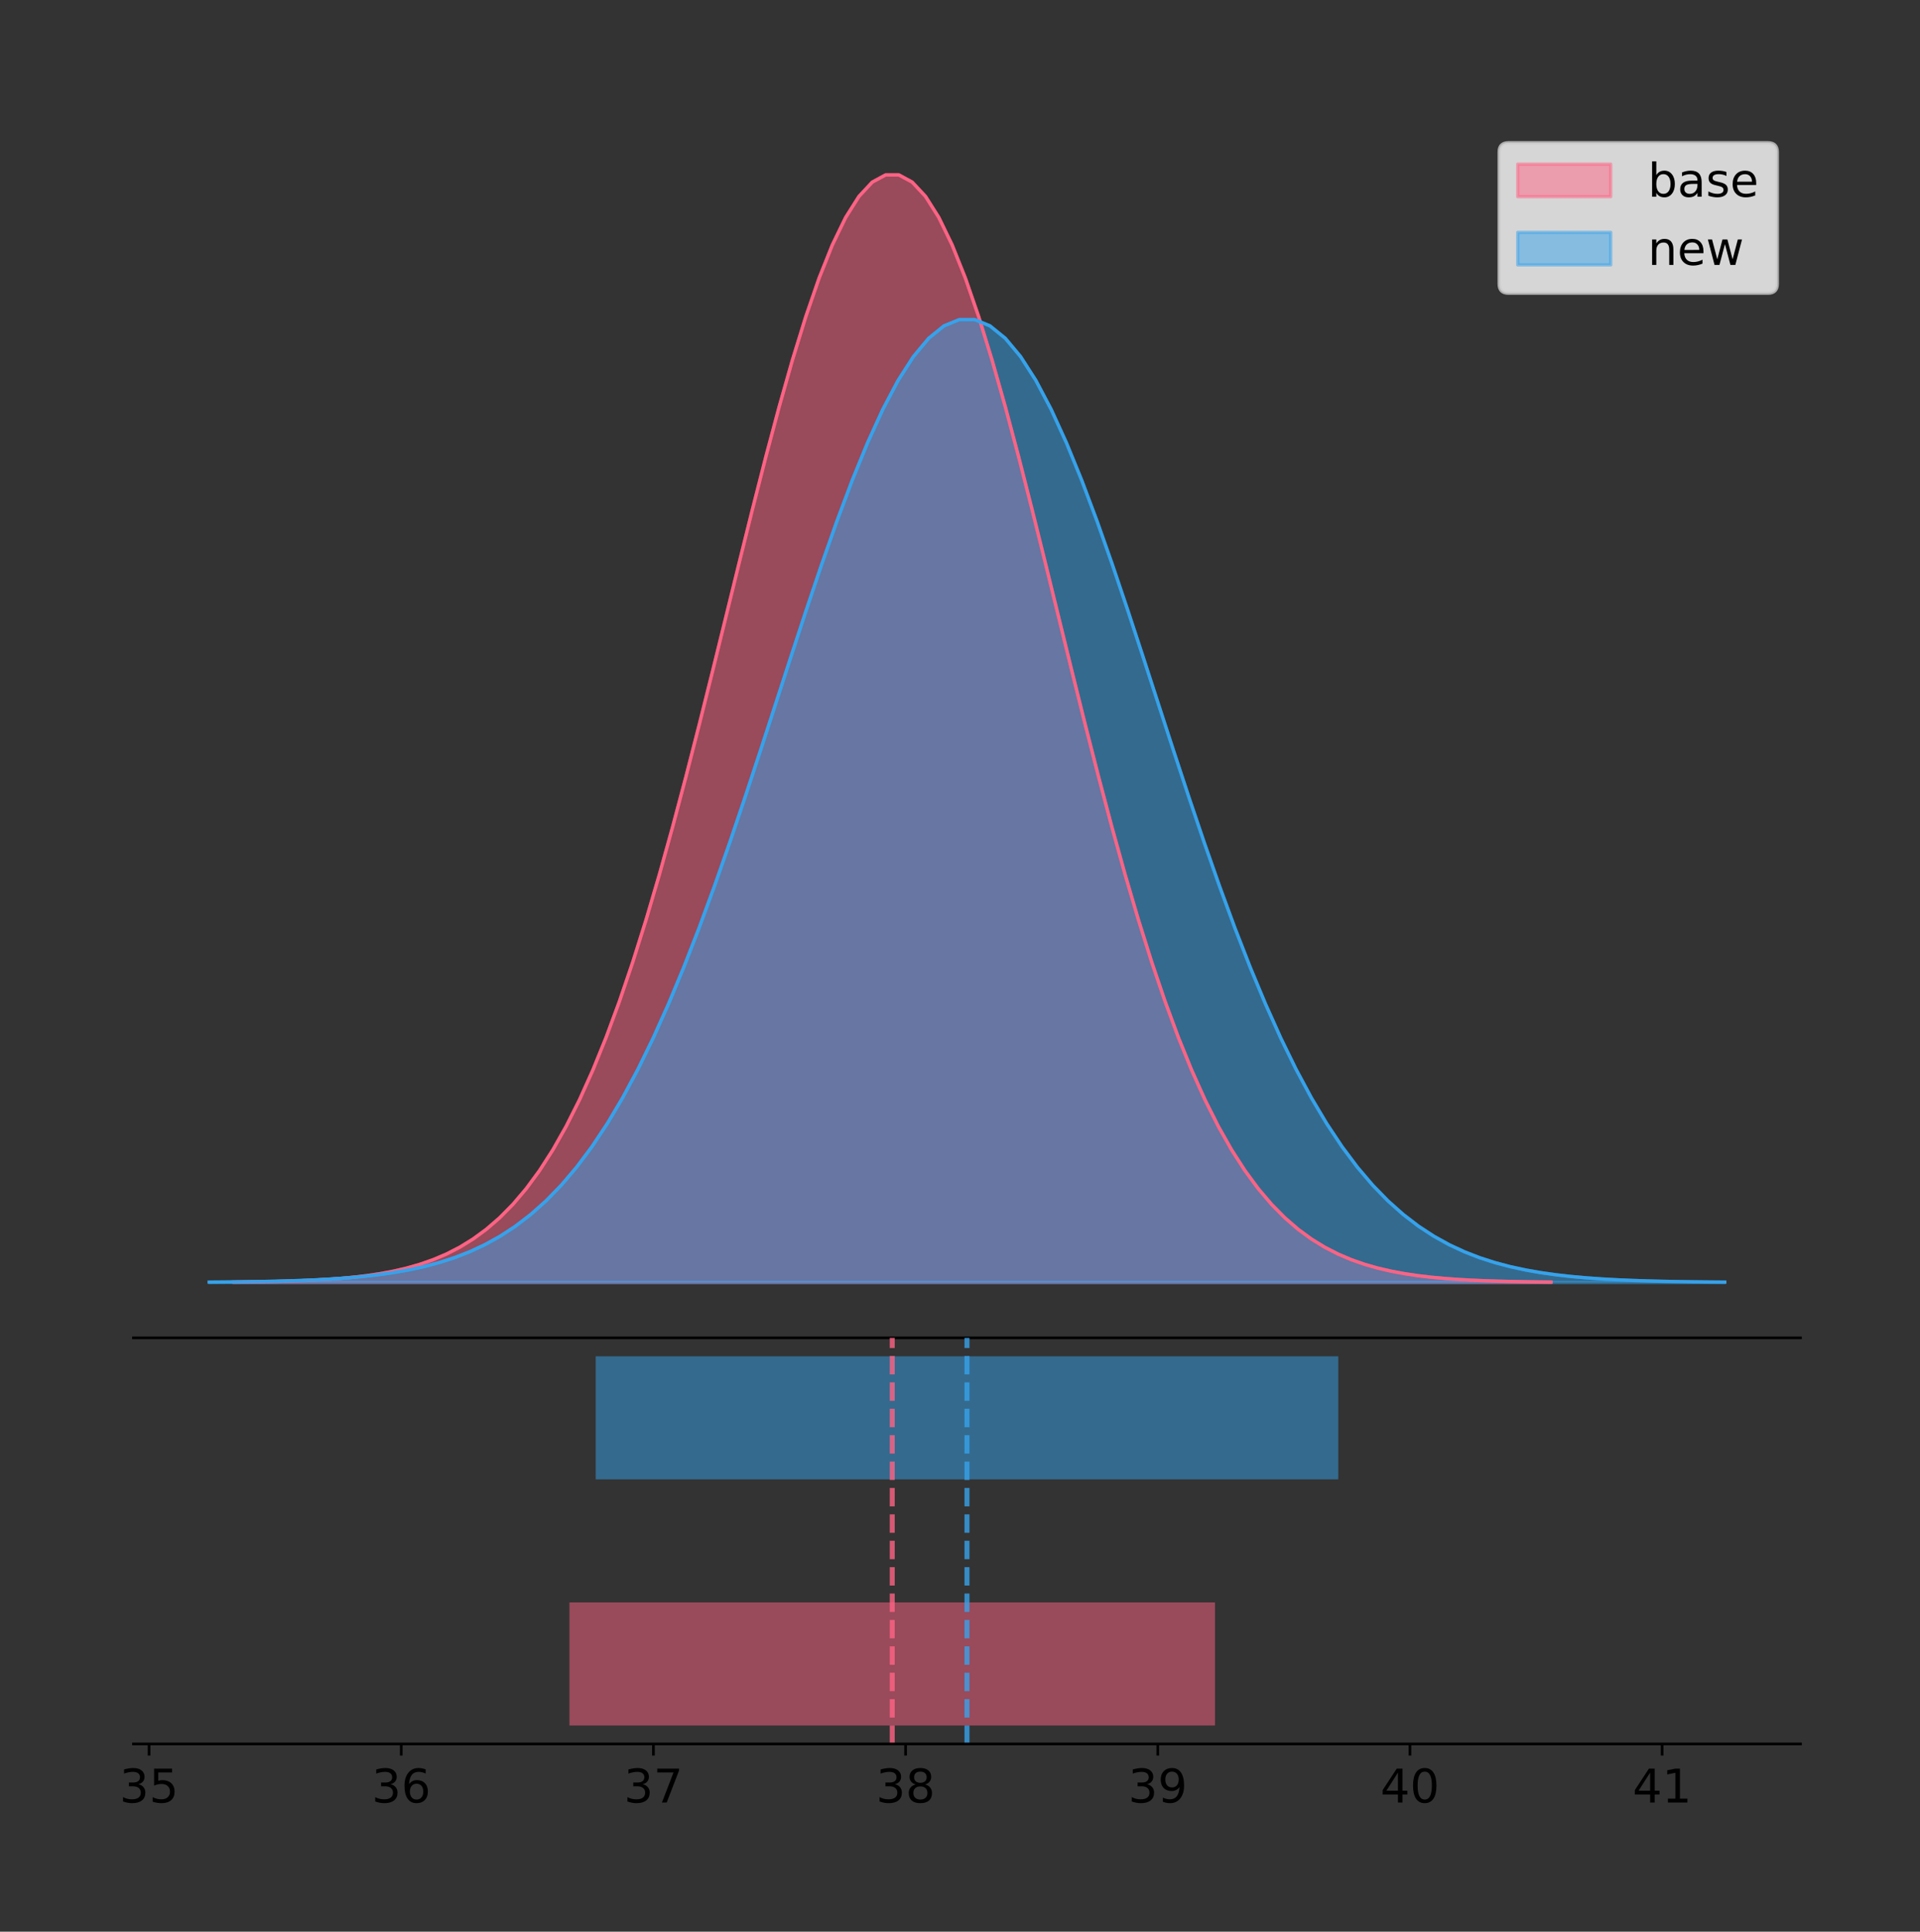 <?xml version="1.0" encoding="utf-8" standalone="no"?>
<!DOCTYPE svg PUBLIC "-//W3C//DTD SVG 1.1//EN"
  "http://www.w3.org/Graphics/SVG/1.1/DTD/svg11.dtd">
<!-- Created with matplotlib (https://matplotlib.org/) -->
<svg height="581.789pt" version="1.1" viewBox="0 0 578.407 581.789" width="578.407pt" xmlns="http://www.w3.org/2000/svg" xmlns:xlink="http://www.w3.org/1999/xlink">
 <rect x="0" y="0" width="578.407" height="581.789" fill="#333333" stroke="none"/>
 <defs>
  <style type="text/css">
*{stroke-linecap:butt;stroke-linejoin:round;}
  </style>
 </defs>
 <g id="figure_1">
  <g id="patch_1">
   <path d="M 0 581.789 
L 578.407 581.789 
L 578.407 0 
L 0 0 
z
" style="fill:none;"/>
  </g>
  <g id="axes_1">
   <g id="patch_2">
    <path d="M 40.207 402.93 
L 542.407 402.93 
L 542.407 36 
L 40.207 36 
z
" style="fill:none;"/>
   </g>
   <g id="PolyCollection_1">
    <defs>
     <path d="M 70.336 -195.538 
L 70.336 -195.65 
L 74.345 -195.692 
L 78.354 -195.749 
L 82.364 -195.825 
L 86.373 -195.925 
L 90.382 -196.058 
L 94.391 -196.23 
L 98.4 -196.455 
L 102.409 -196.744 
L 106.419 -197.115 
L 110.428 -197.585 
L 114.437 -198.179 
L 118.446 -198.923 
L 122.455 -199.848 
L 126.464 -200.99 
L 130.473 -202.39 
L 134.483 -204.093 
L 138.492 -206.151 
L 142.501 -208.617 
L 146.51 -211.552 
L 150.519 -215.017 
L 154.528 -219.078 
L 158.538 -223.801 
L 162.547 -229.25 
L 166.556 -235.488 
L 170.565 -242.572 
L 174.574 -250.552 
L 178.583 -259.468 
L 182.593 -269.344 
L 186.602 -280.192 
L 190.611 -292.002 
L 194.62 -304.744 
L 198.629 -318.365 
L 202.638 -332.786 
L 206.648 -347.901 
L 210.657 -363.58 
L 214.666 -379.667 
L 218.675 -395.98 
L 222.684 -412.318 
L 226.693 -428.462 
L 230.702 -444.18 
L 234.712 -459.23 
L 238.721 -473.372 
L 242.73 -486.366 
L 246.739 -497.987 
L 250.748 -508.025 
L 254.757 -516.294 
L 258.767 -522.64 
L 262.776 -526.94 
L 266.785 -529.111 
L 270.794 -529.111 
L 274.803 -526.94 
L 278.812 -522.64 
L 282.822 -516.294 
L 286.831 -508.025 
L 290.84 -497.987 
L 294.849 -486.366 
L 298.858 -473.372 
L 302.867 -459.23 
L 306.876 -444.18 
L 310.886 -428.462 
L 314.895 -412.318 
L 318.904 -395.98 
L 322.913 -379.667 
L 326.922 -363.58 
L 330.931 -347.901 
L 334.941 -332.786 
L 338.95 -318.365 
L 342.959 -304.744 
L 346.968 -292.002 
L 350.977 -280.192 
L 354.986 -269.344 
L 358.996 -259.468 
L 363.005 -250.552 
L 367.014 -242.572 
L 371.023 -235.488 
L 375.032 -229.25 
L 379.041 -223.801 
L 383.051 -219.078 
L 387.06 -215.017 
L 391.069 -211.552 
L 395.078 -208.617 
L 399.087 -206.151 
L 403.096 -204.093 
L 407.105 -202.39 
L 411.115 -200.99 
L 415.124 -199.848 
L 419.133 -198.923 
L 423.142 -198.179 
L 427.151 -197.585 
L 431.16 -197.115 
L 435.17 -196.744 
L 439.179 -196.455 
L 443.188 -196.23 
L 447.197 -196.058 
L 451.206 -195.925 
L 455.215 -195.825 
L 459.225 -195.749 
L 463.234 -195.692 
L 467.243 -195.65 
L 467.243 -195.538 
L 467.243 -195.538 
L 463.234 -195.538 
L 459.225 -195.538 
L 455.215 -195.538 
L 451.206 -195.538 
L 447.197 -195.538 
L 443.188 -195.538 
L 439.179 -195.538 
L 435.17 -195.538 
L 431.16 -195.538 
L 427.151 -195.538 
L 423.142 -195.538 
L 419.133 -195.538 
L 415.124 -195.538 
L 411.115 -195.538 
L 407.105 -195.538 
L 403.096 -195.538 
L 399.087 -195.538 
L 395.078 -195.538 
L 391.069 -195.538 
L 387.06 -195.538 
L 383.051 -195.538 
L 379.041 -195.538 
L 375.032 -195.538 
L 371.023 -195.538 
L 367.014 -195.538 
L 363.005 -195.538 
L 358.996 -195.538 
L 354.986 -195.538 
L 350.977 -195.538 
L 346.968 -195.538 
L 342.959 -195.538 
L 338.95 -195.538 
L 334.941 -195.538 
L 330.931 -195.538 
L 326.922 -195.538 
L 322.913 -195.538 
L 318.904 -195.538 
L 314.895 -195.538 
L 310.886 -195.538 
L 306.876 -195.538 
L 302.867 -195.538 
L 298.858 -195.538 
L 294.849 -195.538 
L 290.84 -195.538 
L 286.831 -195.538 
L 282.822 -195.538 
L 278.812 -195.538 
L 274.803 -195.538 
L 270.794 -195.538 
L 266.785 -195.538 
L 262.776 -195.538 
L 258.767 -195.538 
L 254.757 -195.538 
L 250.748 -195.538 
L 246.739 -195.538 
L 242.73 -195.538 
L 238.721 -195.538 
L 234.712 -195.538 
L 230.702 -195.538 
L 226.693 -195.538 
L 222.684 -195.538 
L 218.675 -195.538 
L 214.666 -195.538 
L 210.657 -195.538 
L 206.648 -195.538 
L 202.638 -195.538 
L 198.629 -195.538 
L 194.62 -195.538 
L 190.611 -195.538 
L 186.602 -195.538 
L 182.593 -195.538 
L 178.583 -195.538 
L 174.574 -195.538 
L 170.565 -195.538 
L 166.556 -195.538 
L 162.547 -195.538 
L 158.538 -195.538 
L 154.528 -195.538 
L 150.519 -195.538 
L 146.51 -195.538 
L 142.501 -195.538 
L 138.492 -195.538 
L 134.483 -195.538 
L 130.473 -195.538 
L 126.464 -195.538 
L 122.455 -195.538 
L 118.446 -195.538 
L 114.437 -195.538 
L 110.428 -195.538 
L 106.419 -195.538 
L 102.409 -195.538 
L 98.4 -195.538 
L 94.391 -195.538 
L 90.382 -195.538 
L 86.373 -195.538 
L 82.364 -195.538 
L 78.354 -195.538 
L 74.345 -195.538 
L 70.336 -195.538 
z
" id="mc0d07783f7" style="stroke:#ff6384;stroke-opacity:0.5;"/>
    </defs>
    <g clip-path="url(#pb07178c682)">
     <use style="fill:#ff6384;fill-opacity:0.5;stroke:#ff6384;stroke-opacity:0.5;" x="0" xlink:href="#mc0d07783f7" y="581.789"/>
    </g>
   </g>
   <g id="PolyCollection_2">
    <defs>
     <path d="M 63.034 -195.538 
L 63.034 -195.635 
L 67.646 -195.672 
L 72.257 -195.721 
L 76.869 -195.787 
L 81.48 -195.875 
L 86.092 -195.99 
L 90.704 -196.14 
L 95.315 -196.335 
L 99.927 -196.587 
L 104.538 -196.909 
L 109.15 -197.318 
L 113.761 -197.834 
L 118.373 -198.481 
L 122.985 -199.285 
L 127.596 -200.278 
L 132.208 -201.495 
L 136.819 -202.976 
L 141.431 -204.764 
L 146.042 -206.908 
L 150.654 -209.46 
L 155.266 -212.472 
L 159.877 -216.003 
L 164.489 -220.109 
L 169.1 -224.846 
L 173.712 -230.269 
L 178.323 -236.428 
L 182.935 -243.366 
L 187.547 -251.117 
L 192.158 -259.703 
L 196.77 -269.134 
L 201.381 -279.401 
L 205.993 -290.479 
L 210.604 -302.32 
L 215.216 -314.857 
L 219.827 -327.998 
L 224.439 -341.629 
L 229.051 -355.614 
L 233.662 -369.796 
L 238.274 -384 
L 242.885 -398.035 
L 247.497 -411.7 
L 252.108 -424.784 
L 256.72 -437.078 
L 261.332 -448.375 
L 265.943 -458.478 
L 270.555 -467.204 
L 275.166 -474.394 
L 279.778 -479.91 
L 284.389 -483.649 
L 289.001 -485.536 
L 293.613 -485.536 
L 298.224 -483.649 
L 302.836 -479.91 
L 307.447 -474.394 
L 312.059 -467.204 
L 316.67 -458.478 
L 321.282 -448.375 
L 325.894 -437.078 
L 330.505 -424.784 
L 335.117 -411.7 
L 339.728 -398.035 
L 344.34 -384 
L 348.951 -369.796 
L 353.563 -355.614 
L 358.175 -341.629 
L 362.786 -327.998 
L 367.398 -314.857 
L 372.009 -302.32 
L 376.621 -290.479 
L 381.232 -279.401 
L 385.844 -269.134 
L 390.456 -259.703 
L 395.067 -251.117 
L 399.679 -243.366 
L 404.29 -236.428 
L 408.902 -230.269 
L 413.513 -224.846 
L 418.125 -220.109 
L 422.737 -216.003 
L 427.348 -212.472 
L 431.96 -209.46 
L 436.571 -206.908 
L 441.183 -204.764 
L 445.794 -202.976 
L 450.406 -201.495 
L 455.018 -200.278 
L 459.629 -199.285 
L 464.241 -198.481 
L 468.852 -197.834 
L 473.464 -197.318 
L 478.075 -196.909 
L 482.687 -196.587 
L 487.299 -196.335 
L 491.91 -196.14 
L 496.522 -195.99 
L 501.133 -195.875 
L 505.745 -195.787 
L 510.356 -195.721 
L 514.968 -195.672 
L 519.58 -195.635 
L 519.58 -195.538 
L 519.58 -195.538 
L 514.968 -195.538 
L 510.356 -195.538 
L 505.745 -195.538 
L 501.133 -195.538 
L 496.522 -195.538 
L 491.91 -195.538 
L 487.299 -195.538 
L 482.687 -195.538 
L 478.075 -195.538 
L 473.464 -195.538 
L 468.852 -195.538 
L 464.241 -195.538 
L 459.629 -195.538 
L 455.018 -195.538 
L 450.406 -195.538 
L 445.794 -195.538 
L 441.183 -195.538 
L 436.571 -195.538 
L 431.96 -195.538 
L 427.348 -195.538 
L 422.737 -195.538 
L 418.125 -195.538 
L 413.513 -195.538 
L 408.902 -195.538 
L 404.29 -195.538 
L 399.679 -195.538 
L 395.067 -195.538 
L 390.456 -195.538 
L 385.844 -195.538 
L 381.232 -195.538 
L 376.621 -195.538 
L 372.009 -195.538 
L 367.398 -195.538 
L 362.786 -195.538 
L 358.175 -195.538 
L 353.563 -195.538 
L 348.951 -195.538 
L 344.34 -195.538 
L 339.728 -195.538 
L 335.117 -195.538 
L 330.505 -195.538 
L 325.894 -195.538 
L 321.282 -195.538 
L 316.67 -195.538 
L 312.059 -195.538 
L 307.447 -195.538 
L 302.836 -195.538 
L 298.224 -195.538 
L 293.613 -195.538 
L 289.001 -195.538 
L 284.389 -195.538 
L 279.778 -195.538 
L 275.166 -195.538 
L 270.555 -195.538 
L 265.943 -195.538 
L 261.332 -195.538 
L 256.72 -195.538 
L 252.108 -195.538 
L 247.497 -195.538 
L 242.885 -195.538 
L 238.274 -195.538 
L 233.662 -195.538 
L 229.051 -195.538 
L 224.439 -195.538 
L 219.827 -195.538 
L 215.216 -195.538 
L 210.604 -195.538 
L 205.993 -195.538 
L 201.381 -195.538 
L 196.77 -195.538 
L 192.158 -195.538 
L 187.547 -195.538 
L 182.935 -195.538 
L 178.323 -195.538 
L 173.712 -195.538 
L 169.1 -195.538 
L 164.489 -195.538 
L 159.877 -195.538 
L 155.266 -195.538 
L 150.654 -195.538 
L 146.042 -195.538 
L 141.431 -195.538 
L 136.819 -195.538 
L 132.208 -195.538 
L 127.596 -195.538 
L 122.985 -195.538 
L 118.373 -195.538 
L 113.761 -195.538 
L 109.15 -195.538 
L 104.538 -195.538 
L 99.927 -195.538 
L 95.315 -195.538 
L 90.704 -195.538 
L 86.092 -195.538 
L 81.48 -195.538 
L 76.869 -195.538 
L 72.257 -195.538 
L 67.646 -195.538 
L 63.034 -195.538 
z
" id="m7a91cd5f09" style="stroke:#36a2eb;stroke-opacity:0.5;"/>
    </defs>
    <g clip-path="url(#pb07178c682)">
     <use style="fill:#36a2eb;fill-opacity:0.5;stroke:#36a2eb;stroke-opacity:0.5;" x="0" xlink:href="#m7a91cd5f09" y="581.789"/>
    </g>
   </g>
   <g id="line2d_1">
    <path clip-path="url(#pb07178c682)" d="M 70.336 386.139 
L 74.345 386.097 
L 78.354 386.04 
L 82.364 385.965 
L 86.373 385.864 
L 90.382 385.732 
L 94.391 385.559 
L 98.4 385.334 
L 102.409 385.045 
L 106.419 384.675 
L 110.428 384.204 
L 114.437 383.61 
L 118.446 382.867 
L 122.455 381.941 
L 126.464 380.799 
L 130.473 379.399 
L 134.483 377.696 
L 138.492 375.639 
L 142.501 373.172 
L 146.51 370.238 
L 150.519 366.772 
L 154.528 362.711 
L 158.538 357.989 
L 162.547 352.539 
L 166.556 346.301 
L 170.565 339.217 
L 174.574 331.237 
L 178.583 322.322 
L 182.593 312.445 
L 186.602 301.597 
L 190.611 289.787 
L 194.62 277.045 
L 198.629 263.424 
L 202.638 249.004 
L 206.648 233.888 
L 210.657 218.209 
L 214.666 202.123 
L 218.675 185.809 
L 222.684 169.471 
L 226.693 153.327 
L 230.702 137.61 
L 234.712 122.559 
L 238.721 108.418 
L 242.73 95.423 
L 246.739 83.803 
L 250.748 73.765 
L 254.757 65.495 
L 258.767 59.15 
L 262.776 54.85 
L 266.785 52.679 
L 270.794 52.679 
L 274.803 54.85 
L 278.812 59.15 
L 282.822 65.495 
L 286.831 73.765 
L 290.84 83.803 
L 294.849 95.423 
L 298.858 108.418 
L 302.867 122.559 
L 306.876 137.61 
L 310.886 153.327 
L 314.895 169.471 
L 318.904 185.809 
L 322.913 202.123 
L 326.922 218.209 
L 330.931 233.888 
L 334.941 249.004 
L 338.95 263.424 
L 342.959 277.045 
L 346.968 289.787 
L 350.977 301.597 
L 354.986 312.445 
L 358.996 322.322 
L 363.005 331.237 
L 367.014 339.217 
L 371.023 346.301 
L 375.032 352.539 
L 379.041 357.989 
L 383.051 362.711 
L 387.06 366.772 
L 391.069 370.238 
L 395.078 373.172 
L 399.087 375.639 
L 403.096 377.696 
L 407.105 379.399 
L 411.115 380.799 
L 415.124 381.941 
L 419.133 382.867 
L 423.142 383.61 
L 427.151 384.204 
L 431.16 384.675 
L 435.17 385.045 
L 439.179 385.334 
L 443.188 385.559 
L 447.197 385.732 
L 451.206 385.864 
L 455.215 385.965 
L 459.225 386.04 
L 463.234 386.097 
L 467.243 386.139 
" style="fill:none;stroke:#ff6384;stroke-linecap:square;"/>
   </g>
   <g id="line2d_2">
    <path clip-path="url(#pb07178c682)" d="M 63.034 386.154 
L 67.646 386.117 
L 72.257 386.068 
L 76.869 386.002 
L 81.48 385.915 
L 86.092 385.8 
L 90.704 385.649 
L 95.315 385.454 
L 99.927 385.203 
L 104.538 384.881 
L 109.15 384.472 
L 113.761 383.955 
L 118.373 383.309 
L 122.985 382.504 
L 127.596 381.512 
L 132.208 380.294 
L 136.819 378.814 
L 141.431 377.025 
L 146.042 374.881 
L 150.654 372.33 
L 155.266 369.317 
L 159.877 365.786 
L 164.489 361.681 
L 169.1 356.943 
L 173.712 351.52 
L 178.323 345.361 
L 182.935 338.423 
L 187.547 330.673 
L 192.158 322.086 
L 196.77 312.656 
L 201.381 302.388 
L 205.993 291.311 
L 210.604 279.469 
L 215.216 266.932 
L 219.827 253.791 
L 224.439 240.16 
L 229.051 226.175 
L 233.662 211.993 
L 238.274 197.789 
L 242.885 183.754 
L 247.497 170.09 
L 252.108 157.005 
L 256.72 144.711 
L 261.332 133.414 
L 265.943 123.312 
L 270.555 114.585 
L 275.166 107.396 
L 279.778 101.879 
L 284.389 98.141 
L 289.001 96.253 
L 293.613 96.253 
L 298.224 98.141 
L 302.836 101.879 
L 307.447 107.396 
L 312.059 114.585 
L 316.67 123.312 
L 321.282 133.414 
L 325.894 144.711 
L 330.505 157.005 
L 335.117 170.09 
L 339.728 183.754 
L 344.34 197.789 
L 348.951 211.993 
L 353.563 226.175 
L 358.175 240.16 
L 362.786 253.791 
L 367.398 266.932 
L 372.009 279.469 
L 376.621 291.311 
L 381.232 302.388 
L 385.844 312.656 
L 390.456 322.086 
L 395.067 330.673 
L 399.679 338.423 
L 404.29 345.361 
L 408.902 351.52 
L 413.513 356.943 
L 418.125 361.681 
L 422.737 365.786 
L 427.348 369.317 
L 431.96 372.33 
L 436.571 374.881 
L 441.183 377.025 
L 445.794 378.814 
L 450.406 380.294 
L 455.018 381.512 
L 459.629 382.504 
L 464.241 383.309 
L 468.852 383.955 
L 473.464 384.472 
L 478.075 384.881 
L 482.687 385.203 
L 487.299 385.454 
L 491.91 385.649 
L 496.522 385.8 
L 501.133 385.915 
L 505.745 386.002 
L 510.356 386.068 
L 514.968 386.117 
L 519.58 386.154 
" style="fill:none;stroke:#36a2eb;stroke-linecap:square;"/>
   </g>
   <g id="patch_3">
    <path d="M 40.207 402.93 
L 542.407 402.93 
" style="fill:none;stroke:#000000;stroke-linecap:square;stroke-linejoin:miter;stroke-width:0.8;"/>
   </g>
   <g id="legend_1">
    <g id="patch_4">
     <path d="M 454.432 88.299 
L 532.607 88.299 
Q 535.407 88.299 535.407 85.499 
L 535.407 45.8 
Q 535.407 43 532.607 43 
L 454.432 43 
Q 451.632 43 451.632 45.8 
L 451.632 85.499 
Q 451.632 88.299 454.432 88.299 
z
" style="fill:#ffffff;opacity:0.8;stroke:#cccccc;stroke-linejoin:miter;"/>
    </g>
    <g id="patch_5">
     <path d="M 457.232 59.238 
L 485.232 59.238 
L 485.232 49.438 
L 457.232 49.438 
z
" style="fill:#ff6384;opacity:0.5;stroke:#ff6384;stroke-linejoin:miter;"/>
    </g>
    <g id="text_1">
     <!-- base -->
     <defs>
      <path d="M 48.688 27.297 
Q 48.688 37.203 44.609 42.844 
Q 40.531 48.484 33.406 48.484 
Q 26.266 48.484 22.188 42.844 
Q 18.109 37.203 18.109 27.297 
Q 18.109 17.391 22.188 11.75 
Q 26.266 6.109 33.406 6.109 
Q 40.531 6.109 44.609 11.75 
Q 48.688 17.391 48.688 27.297 
z
M 18.109 46.391 
Q 20.953 51.266 25.266 53.625 
Q 29.594 56 35.594 56 
Q 45.562 56 51.781 48.094 
Q 58.016 40.188 58.016 27.297 
Q 58.016 14.406 51.781 6.484 
Q 45.562 -1.422 35.594 -1.422 
Q 29.594 -1.422 25.266 0.953 
Q 20.953 3.328 18.109 8.203 
L 18.109 0 
L 9.078 0 
L 9.078 75.984 
L 18.109 75.984 
z
" id="DejaVuSans-98"/>
      <path d="M 34.281 27.484 
Q 23.391 27.484 19.188 25 
Q 14.984 22.516 14.984 16.5 
Q 14.984 11.719 18.141 8.906 
Q 21.297 6.109 26.703 6.109 
Q 34.188 6.109 38.703 11.406 
Q 43.219 16.703 43.219 25.484 
L 43.219 27.484 
z
M 52.203 31.203 
L 52.203 0 
L 43.219 0 
L 43.219 8.297 
Q 40.141 3.328 35.547 0.953 
Q 30.953 -1.422 24.312 -1.422 
Q 15.922 -1.422 10.953 3.297 
Q 6 8.016 6 15.922 
Q 6 25.141 12.172 29.828 
Q 18.359 34.516 30.609 34.516 
L 43.219 34.516 
L 43.219 35.406 
Q 43.219 41.609 39.141 45 
Q 35.062 48.391 27.688 48.391 
Q 23 48.391 18.547 47.266 
Q 14.109 46.141 10.016 43.891 
L 10.016 52.203 
Q 14.938 54.109 19.578 55.047 
Q 24.219 56 28.609 56 
Q 40.484 56 46.344 49.844 
Q 52.203 43.703 52.203 31.203 
z
" id="DejaVuSans-97"/>
      <path d="M 44.281 53.078 
L 44.281 44.578 
Q 40.484 46.531 36.375 47.5 
Q 32.281 48.484 27.875 48.484 
Q 21.188 48.484 17.844 46.438 
Q 14.5 44.391 14.5 40.281 
Q 14.5 37.156 16.891 35.375 
Q 19.281 33.594 26.516 31.984 
L 29.594 31.297 
Q 39.156 29.25 43.188 25.516 
Q 47.219 21.781 47.219 15.094 
Q 47.219 7.469 41.188 3.016 
Q 35.156 -1.422 24.609 -1.422 
Q 20.219 -1.422 15.453 -0.562 
Q 10.688 0.297 5.422 2 
L 5.422 11.281 
Q 10.406 8.688 15.234 7.391 
Q 20.062 6.109 24.812 6.109 
Q 31.156 6.109 34.562 8.281 
Q 37.984 10.453 37.984 14.406 
Q 37.984 18.062 35.516 20.016 
Q 33.062 21.969 24.703 23.781 
L 21.578 24.516 
Q 13.234 26.266 9.516 29.906 
Q 5.812 33.547 5.812 39.891 
Q 5.812 47.609 11.281 51.797 
Q 16.75 56 26.812 56 
Q 31.781 56 36.172 55.266 
Q 40.578 54.547 44.281 53.078 
z
" id="DejaVuSans-115"/>
      <path d="M 56.203 29.594 
L 56.203 25.203 
L 14.891 25.203 
Q 15.484 15.922 20.484 11.062 
Q 25.484 6.203 34.422 6.203 
Q 39.594 6.203 44.453 7.469 
Q 49.312 8.734 54.109 11.281 
L 54.109 2.781 
Q 49.266 0.734 44.188 -0.344 
Q 39.109 -1.422 33.891 -1.422 
Q 20.797 -1.422 13.156 6.188 
Q 5.516 13.812 5.516 26.812 
Q 5.516 40.234 12.766 48.109 
Q 20.016 56 32.328 56 
Q 43.359 56 49.781 48.891 
Q 56.203 41.797 56.203 29.594 
z
M 47.219 32.234 
Q 47.125 39.594 43.094 43.984 
Q 39.062 48.391 32.422 48.391 
Q 24.906 48.391 20.391 44.141 
Q 15.875 39.891 15.188 32.172 
z
" id="DejaVuSans-101"/>
     </defs>
     <g transform="translate(496.432 59.238)scale(0.14 -0.14)">
      <use xlink:href="#DejaVuSans-98"/>
      <use x="63.477" xlink:href="#DejaVuSans-97"/>
      <use x="124.756" xlink:href="#DejaVuSans-115"/>
      <use x="176.855" xlink:href="#DejaVuSans-101"/>
     </g>
    </g>
    <g id="patch_6">
     <path d="M 457.232 79.787 
L 485.232 79.787 
L 485.232 69.987 
L 457.232 69.987 
z
" style="fill:#36a2eb;opacity:0.5;stroke:#36a2eb;stroke-linejoin:miter;"/>
    </g>
    <g id="text_2">
     <!-- new -->
     <defs>
      <path d="M 54.891 33.016 
L 54.891 0 
L 45.906 0 
L 45.906 32.719 
Q 45.906 40.484 42.875 44.328 
Q 39.844 48.188 33.797 48.188 
Q 26.516 48.188 22.312 43.547 
Q 18.109 38.922 18.109 30.906 
L 18.109 0 
L 9.078 0 
L 9.078 54.688 
L 18.109 54.688 
L 18.109 46.188 
Q 21.344 51.125 25.703 53.562 
Q 30.078 56 35.797 56 
Q 45.219 56 50.047 50.172 
Q 54.891 44.344 54.891 33.016 
z
" id="DejaVuSans-110"/>
      <path d="M 4.203 54.688 
L 13.188 54.688 
L 24.422 12.016 
L 35.594 54.688 
L 46.188 54.688 
L 57.422 12.016 
L 68.609 54.688 
L 77.594 54.688 
L 63.281 0 
L 52.688 0 
L 40.922 44.828 
L 29.109 0 
L 18.5 0 
z
" id="DejaVuSans-119"/>
     </defs>
     <g transform="translate(496.432 79.787)scale(0.14 -0.14)">
      <use xlink:href="#DejaVuSans-110"/>
      <use x="63.379" xlink:href="#DejaVuSans-101"/>
      <use x="124.902" xlink:href="#DejaVuSans-119"/>
     </g>
    </g>
   </g>
  </g>
  <g id="axes_2">
   <g id="patch_7">
    <path d="M 40.207 525.24 
L 542.407 525.24 
L 542.407 402.93 
L 40.207 402.93 
z
" style="fill:none;"/>
   </g>
   <g id="patch_8">
    <path clip-path="url(#pcc45ec69dc)" d="M 171.547 519.68 
L 366.032 519.68 
L 366.032 482.617 
L 171.547 482.617 
z
" style="fill:#ff6384;opacity:0.5;"/>
   </g>
   <g id="patch_9">
    <path clip-path="url(#pcc45ec69dc)" d="M 179.453 445.553 
L 403.16 445.553 
L 403.16 408.49 
L 179.453 408.49 
z
" style="fill:#36a2eb;opacity:0.5;"/>
   </g>
   <g id="matplotlib.axis_1">
    <g id="xtick_1">
     <g id="line2d_3">
      <defs>
       <path d="M 0 0 
L 0 3.5 
" id="m006544afc2" style="stroke:#000000;stroke-width:0.8;"/>
      </defs>
      <g>
       <use style="stroke:#000000;stroke-width:0.8;" x="44.907" xlink:href="#m006544afc2" y="525.24"/>
      </g>
     </g>
     <g id="text_3">
      <!-- 35 -->
      <defs>
       <path d="M 40.578 39.312 
Q 47.656 37.797 51.625 33 
Q 55.609 28.219 55.609 21.188 
Q 55.609 10.406 48.188 4.484 
Q 40.766 -1.422 27.094 -1.422 
Q 22.516 -1.422 17.656 -0.516 
Q 12.797 0.391 7.625 2.203 
L 7.625 11.719 
Q 11.719 9.328 16.594 8.109 
Q 21.484 6.891 26.812 6.891 
Q 36.078 6.891 40.938 10.547 
Q 45.797 14.203 45.797 21.188 
Q 45.797 27.641 41.281 31.266 
Q 36.766 34.906 28.719 34.906 
L 20.219 34.906 
L 20.219 43.016 
L 29.109 43.016 
Q 36.375 43.016 40.234 45.922 
Q 44.094 48.828 44.094 54.297 
Q 44.094 59.906 40.109 62.906 
Q 36.141 65.922 28.719 65.922 
Q 24.656 65.922 20.016 65.031 
Q 15.375 64.156 9.812 62.312 
L 9.812 71.094 
Q 15.438 72.656 20.344 73.438 
Q 25.25 74.219 29.594 74.219 
Q 40.828 74.219 47.359 69.109 
Q 53.906 64.016 53.906 55.328 
Q 53.906 49.266 50.438 45.094 
Q 46.969 40.922 40.578 39.312 
z
" id="DejaVuSans-51"/>
       <path d="M 10.797 72.906 
L 49.516 72.906 
L 49.516 64.594 
L 19.828 64.594 
L 19.828 46.734 
Q 21.969 47.469 24.109 47.828 
Q 26.266 48.188 28.422 48.188 
Q 40.625 48.188 47.75 41.5 
Q 54.891 34.812 54.891 23.391 
Q 54.891 11.625 47.562 5.094 
Q 40.234 -1.422 26.906 -1.422 
Q 22.312 -1.422 17.547 -0.641 
Q 12.797 0.141 7.719 1.703 
L 7.719 11.625 
Q 12.109 9.234 16.797 8.062 
Q 21.484 6.891 26.703 6.891 
Q 35.156 6.891 40.078 11.328 
Q 45.016 15.766 45.016 23.391 
Q 45.016 31 40.078 35.438 
Q 35.156 39.891 26.703 39.891 
Q 22.75 39.891 18.812 39.016 
Q 14.891 38.141 10.797 36.281 
z
" id="DejaVuSans-53"/>
      </defs>
      <g transform="translate(36 542.878)scale(0.14 -0.14)">
       <use xlink:href="#DejaVuSans-51"/>
       <use x="63.623" xlink:href="#DejaVuSans-53"/>
      </g>
     </g>
    </g>
    <g id="xtick_2">
     <g id="line2d_4">
      <g>
       <use style="stroke:#000000;stroke-width:0.8;" x="120.877" xlink:href="#m006544afc2" y="525.24"/>
      </g>
     </g>
     <g id="text_4">
      <!-- 36 -->
      <defs>
       <path d="M 33.016 40.375 
Q 26.375 40.375 22.484 35.828 
Q 18.609 31.297 18.609 23.391 
Q 18.609 15.531 22.484 10.953 
Q 26.375 6.391 33.016 6.391 
Q 39.656 6.391 43.531 10.953 
Q 47.406 15.531 47.406 23.391 
Q 47.406 31.297 43.531 35.828 
Q 39.656 40.375 33.016 40.375 
z
M 52.594 71.297 
L 52.594 62.312 
Q 48.875 64.062 45.094 64.984 
Q 41.312 65.922 37.594 65.922 
Q 27.828 65.922 22.672 59.328 
Q 17.531 52.734 16.797 39.406 
Q 19.672 43.656 24.016 45.922 
Q 28.375 48.188 33.594 48.188 
Q 44.578 48.188 50.953 41.516 
Q 57.328 34.859 57.328 23.391 
Q 57.328 12.156 50.688 5.359 
Q 44.047 -1.422 33.016 -1.422 
Q 20.359 -1.422 13.672 8.266 
Q 6.984 17.969 6.984 36.375 
Q 6.984 53.656 15.188 63.938 
Q 23.391 74.219 37.203 74.219 
Q 40.922 74.219 44.703 73.484 
Q 48.484 72.75 52.594 71.297 
z
" id="DejaVuSans-54"/>
      </defs>
      <g transform="translate(111.969 542.878)scale(0.14 -0.14)">
       <use xlink:href="#DejaVuSans-51"/>
       <use x="63.623" xlink:href="#DejaVuSans-54"/>
      </g>
     </g>
    </g>
    <g id="xtick_3">
     <g id="line2d_5">
      <g>
       <use style="stroke:#000000;stroke-width:0.8;" x="196.846" xlink:href="#m006544afc2" y="525.24"/>
      </g>
     </g>
     <g id="text_5">
      <!-- 37 -->
      <defs>
       <path d="M 8.203 72.906 
L 55.078 72.906 
L 55.078 68.703 
L 28.609 0 
L 18.312 0 
L 43.219 64.594 
L 8.203 64.594 
z
" id="DejaVuSans-55"/>
      </defs>
      <g transform="translate(187.939 542.878)scale(0.14 -0.14)">
       <use xlink:href="#DejaVuSans-51"/>
       <use x="63.623" xlink:href="#DejaVuSans-55"/>
      </g>
     </g>
    </g>
    <g id="xtick_4">
     <g id="line2d_6">
      <g>
       <use style="stroke:#000000;stroke-width:0.8;" x="272.816" xlink:href="#m006544afc2" y="525.24"/>
      </g>
     </g>
     <g id="text_6">
      <!-- 38 -->
      <defs>
       <path d="M 31.781 34.625 
Q 24.75 34.625 20.719 30.859 
Q 16.703 27.094 16.703 20.516 
Q 16.703 13.922 20.719 10.156 
Q 24.75 6.391 31.781 6.391 
Q 38.812 6.391 42.859 10.172 
Q 46.922 13.969 46.922 20.516 
Q 46.922 27.094 42.891 30.859 
Q 38.875 34.625 31.781 34.625 
z
M 21.922 38.812 
Q 15.578 40.375 12.031 44.719 
Q 8.5 49.078 8.5 55.328 
Q 8.5 64.062 14.719 69.141 
Q 20.953 74.219 31.781 74.219 
Q 42.672 74.219 48.875 69.141 
Q 55.078 64.062 55.078 55.328 
Q 55.078 49.078 51.531 44.719 
Q 48 40.375 41.703 38.812 
Q 48.828 37.156 52.797 32.312 
Q 56.781 27.484 56.781 20.516 
Q 56.781 9.906 50.312 4.234 
Q 43.844 -1.422 31.781 -1.422 
Q 19.734 -1.422 13.25 4.234 
Q 6.781 9.906 6.781 20.516 
Q 6.781 27.484 10.781 32.312 
Q 14.797 37.156 21.922 38.812 
z
M 18.312 54.391 
Q 18.312 48.734 21.844 45.562 
Q 25.391 42.391 31.781 42.391 
Q 38.141 42.391 41.719 45.562 
Q 45.312 48.734 45.312 54.391 
Q 45.312 60.062 41.719 63.234 
Q 38.141 66.406 31.781 66.406 
Q 25.391 66.406 21.844 63.234 
Q 18.312 60.062 18.312 54.391 
z
" id="DejaVuSans-56"/>
      </defs>
      <g transform="translate(263.908 542.878)scale(0.14 -0.14)">
       <use xlink:href="#DejaVuSans-51"/>
       <use x="63.623" xlink:href="#DejaVuSans-56"/>
      </g>
     </g>
    </g>
    <g id="xtick_5">
     <g id="line2d_7">
      <g>
       <use style="stroke:#000000;stroke-width:0.8;" x="348.785" xlink:href="#m006544afc2" y="525.24"/>
      </g>
     </g>
     <g id="text_7">
      <!-- 39 -->
      <defs>
       <path d="M 10.984 1.516 
L 10.984 10.5 
Q 14.703 8.734 18.5 7.812 
Q 22.312 6.891 25.984 6.891 
Q 35.75 6.891 40.891 13.453 
Q 46.047 20.016 46.781 33.406 
Q 43.953 29.203 39.594 26.953 
Q 35.25 24.703 29.984 24.703 
Q 19.047 24.703 12.672 31.312 
Q 6.297 37.938 6.297 49.422 
Q 6.297 60.641 12.938 67.422 
Q 19.578 74.219 30.609 74.219 
Q 43.266 74.219 49.922 64.516 
Q 56.594 54.828 56.594 36.375 
Q 56.594 19.141 48.406 8.859 
Q 40.234 -1.422 26.422 -1.422 
Q 22.703 -1.422 18.891 -0.688 
Q 15.094 0.047 10.984 1.516 
z
M 30.609 32.422 
Q 37.25 32.422 41.125 36.953 
Q 45.016 41.5 45.016 49.422 
Q 45.016 57.281 41.125 61.844 
Q 37.25 66.406 30.609 66.406 
Q 23.969 66.406 20.094 61.844 
Q 16.219 57.281 16.219 49.422 
Q 16.219 41.5 20.094 36.953 
Q 23.969 32.422 30.609 32.422 
z
" id="DejaVuSans-57"/>
      </defs>
      <g transform="translate(339.878 542.878)scale(0.14 -0.14)">
       <use xlink:href="#DejaVuSans-51"/>
       <use x="63.623" xlink:href="#DejaVuSans-57"/>
      </g>
     </g>
    </g>
    <g id="xtick_6">
     <g id="line2d_8">
      <g>
       <use style="stroke:#000000;stroke-width:0.8;" x="424.755" xlink:href="#m006544afc2" y="525.24"/>
      </g>
     </g>
     <g id="text_8">
      <!-- 40 -->
      <defs>
       <path d="M 37.797 64.312 
L 12.891 25.391 
L 37.797 25.391 
z
M 35.203 72.906 
L 47.609 72.906 
L 47.609 25.391 
L 58.016 25.391 
L 58.016 17.188 
L 47.609 17.188 
L 47.609 0 
L 37.797 0 
L 37.797 17.188 
L 4.891 17.188 
L 4.891 26.703 
z
" id="DejaVuSans-52"/>
       <path d="M 31.781 66.406 
Q 24.172 66.406 20.328 58.906 
Q 16.5 51.422 16.5 36.375 
Q 16.5 21.391 20.328 13.891 
Q 24.172 6.391 31.781 6.391 
Q 39.453 6.391 43.281 13.891 
Q 47.125 21.391 47.125 36.375 
Q 47.125 51.422 43.281 58.906 
Q 39.453 66.406 31.781 66.406 
z
M 31.781 74.219 
Q 44.047 74.219 50.516 64.516 
Q 56.984 54.828 56.984 36.375 
Q 56.984 17.969 50.516 8.266 
Q 44.047 -1.422 31.781 -1.422 
Q 19.531 -1.422 13.062 8.266 
Q 6.594 17.969 6.594 36.375 
Q 6.594 54.828 13.062 64.516 
Q 19.531 74.219 31.781 74.219 
z
" id="DejaVuSans-48"/>
      </defs>
      <g transform="translate(415.847 542.878)scale(0.14 -0.14)">
       <use xlink:href="#DejaVuSans-52"/>
       <use x="63.623" xlink:href="#DejaVuSans-48"/>
      </g>
     </g>
    </g>
    <g id="xtick_7">
     <g id="line2d_9">
      <g>
       <use style="stroke:#000000;stroke-width:0.8;" x="500.724" xlink:href="#m006544afc2" y="525.24"/>
      </g>
     </g>
     <g id="text_9">
      <!-- 41 -->
      <defs>
       <path d="M 12.406 8.297 
L 28.516 8.297 
L 28.516 63.922 
L 10.984 60.406 
L 10.984 69.391 
L 28.422 72.906 
L 38.281 72.906 
L 38.281 8.297 
L 54.391 8.297 
L 54.391 0 
L 12.406 0 
z
" id="DejaVuSans-49"/>
      </defs>
      <g transform="translate(491.817 542.878)scale(0.14 -0.14)">
       <use xlink:href="#DejaVuSans-52"/>
       <use x="63.623" xlink:href="#DejaVuSans-49"/>
      </g>
     </g>
    </g>
   </g>
   <g id="line2d_10">
    <path clip-path="url(#pcc45ec69dc)" d="M 268.789 525.24 
L 268.789 402.93 
" style="fill:none;stroke:#ff6384;stroke-dasharray:5.55,2.4;stroke-dashoffset:0;stroke-opacity:0.8;stroke-width:1.5;"/>
   </g>
   <g id="line2d_11">
    <path clip-path="url(#pcc45ec69dc)" d="M 291.307 525.24 
L 291.307 402.93 
" style="fill:none;stroke:#36a2eb;stroke-dasharray:5.55,2.4;stroke-dashoffset:0;stroke-opacity:0.8;stroke-width:1.5;"/>
   </g>
   <g id="patch_10">
    <path d="M 40.207 525.24 
L 542.407 525.24 
" style="fill:none;stroke:#000000;stroke-linecap:square;stroke-linejoin:miter;stroke-width:0.8;"/>
   </g>
  </g>
 </g>
 <defs>
  <clipPath id="pb07178c682">
   <rect height="366.93" width="502.2" x="40.207" y="36"/>
  </clipPath>
  <clipPath id="pcc45ec69dc">
   <rect height="122.31" width="502.2" x="40.207" y="402.93"/>
  </clipPath>
 </defs>
</svg>
